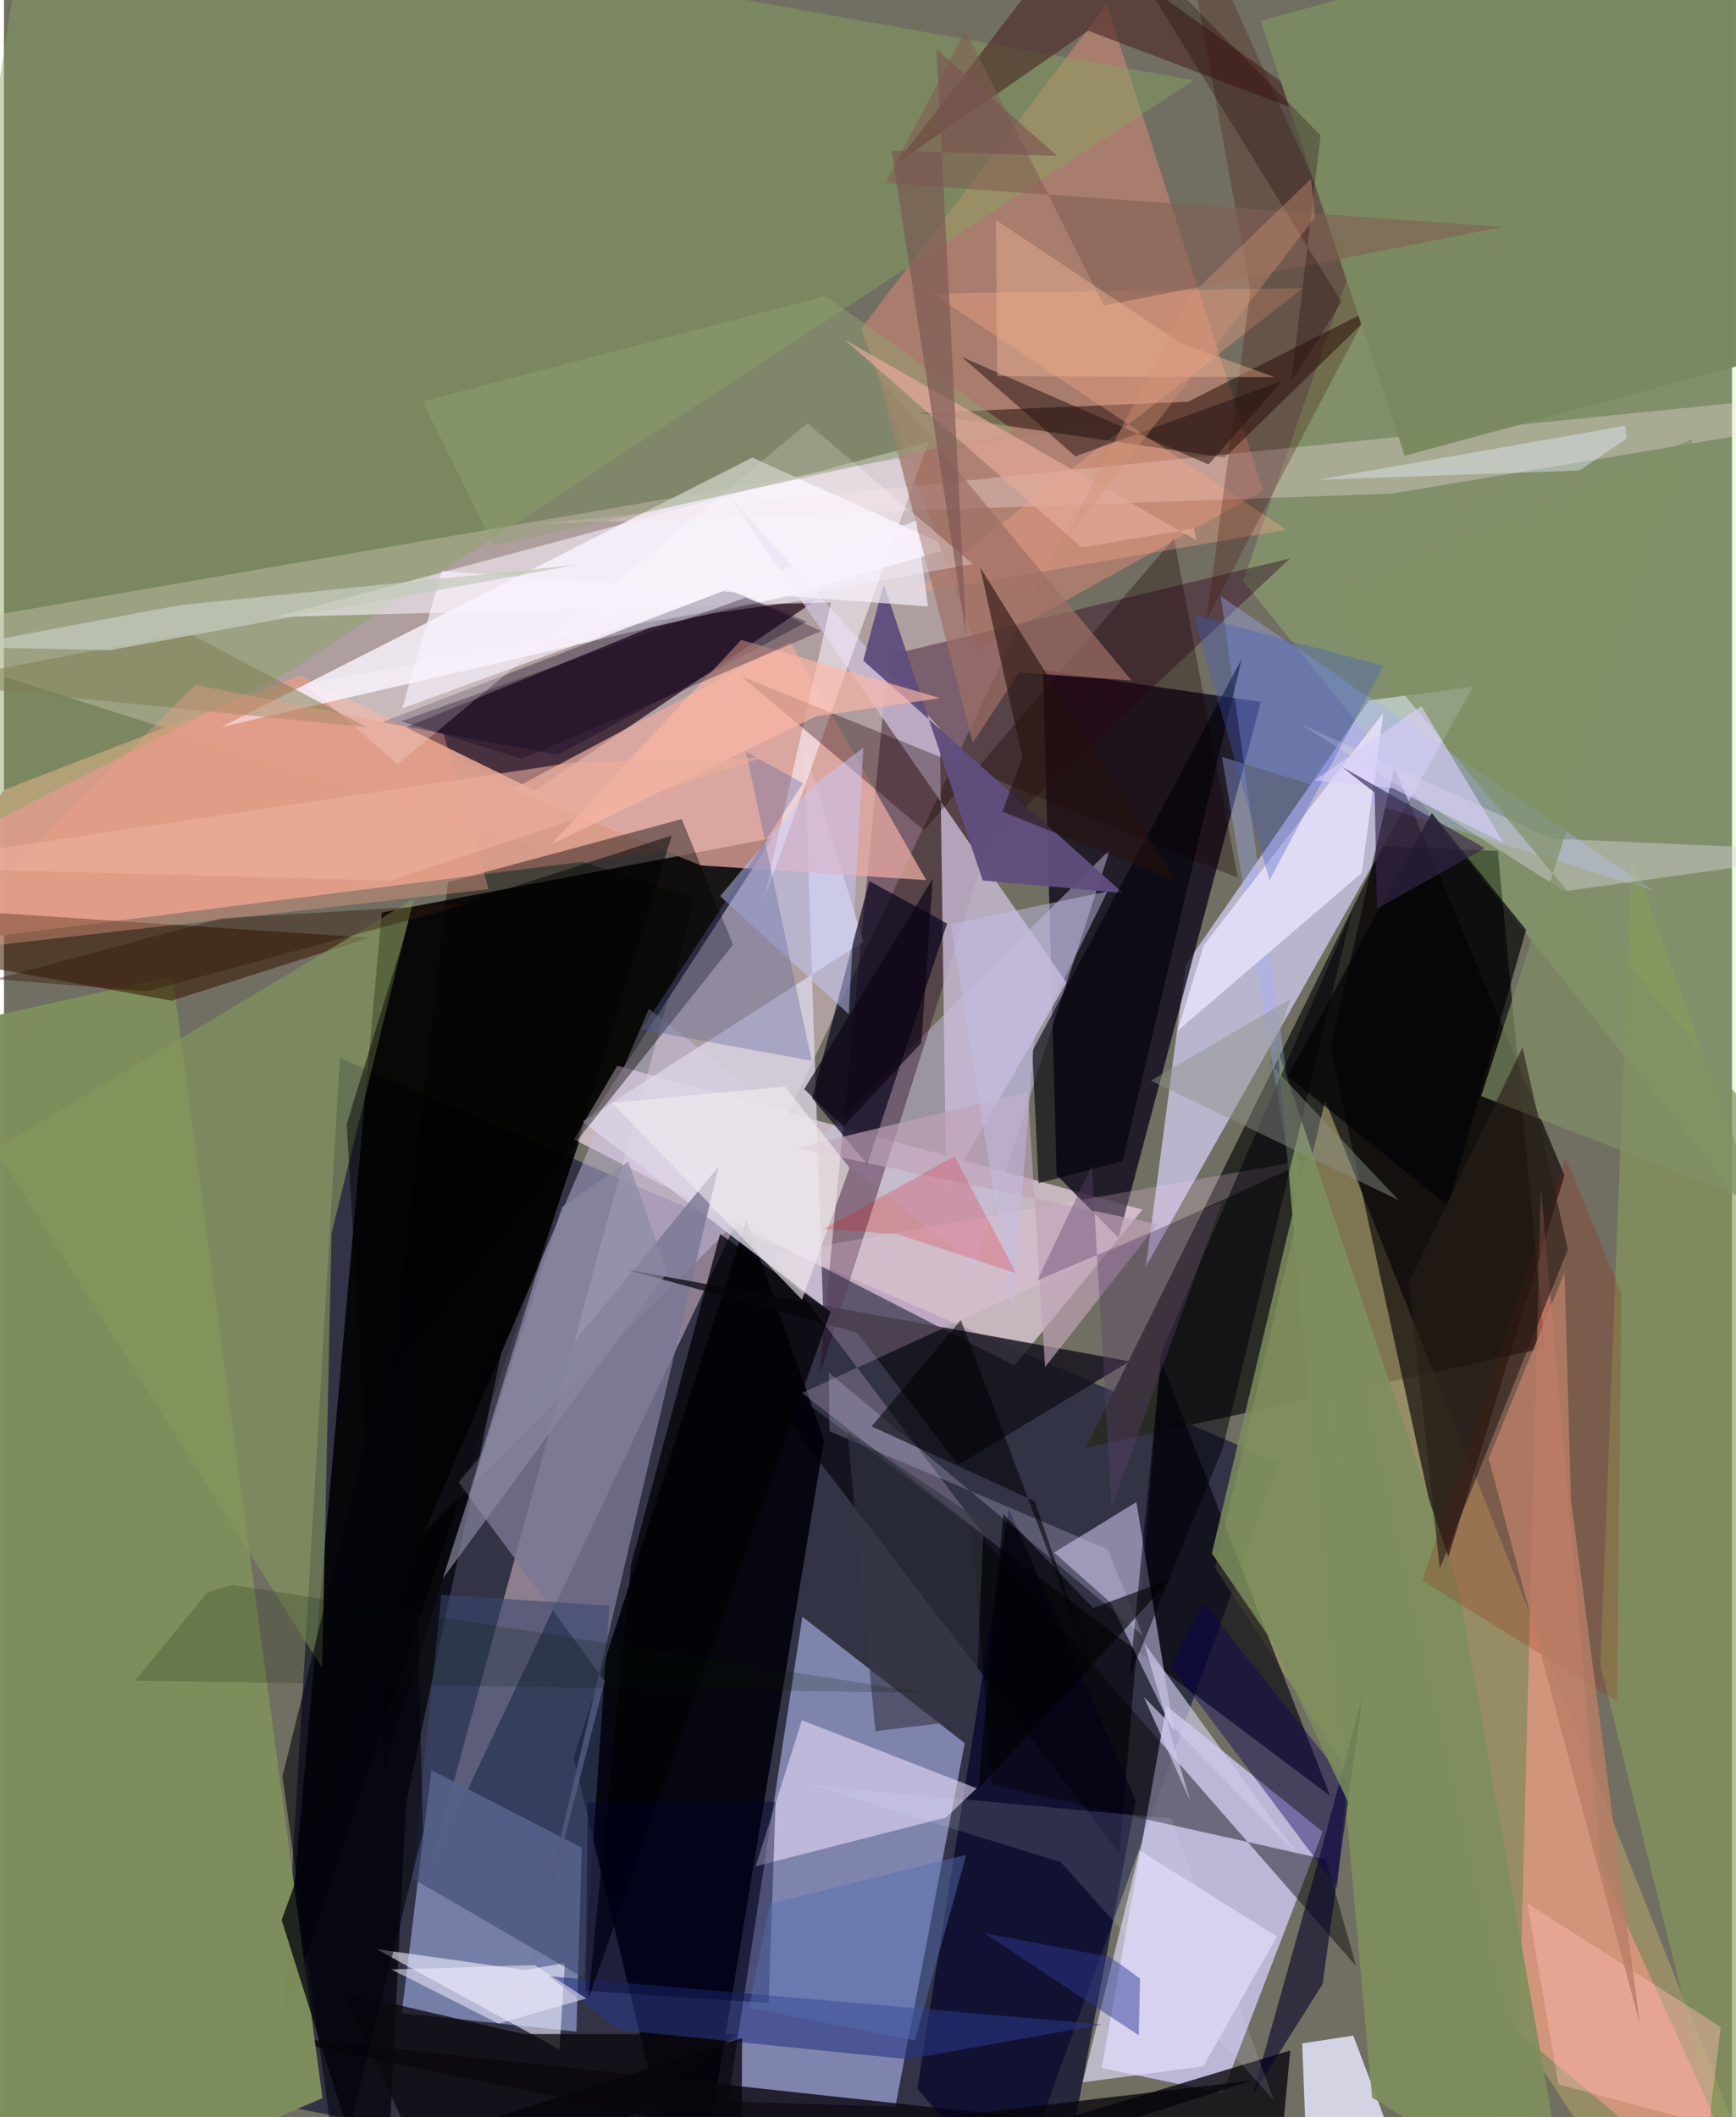 <svg xmlns="http://www.w3.org/2000/svg" width="228" height="278" viewBox="0 0 836 1024"><path fill="#716f61" d="M0 0h836v1024H0z"/><path fill="#101437" fill-opacity=".643" d="M480.06 1086l136.608-378.63-454.135-195.527-29.786 506.217z"/><path fill="#ffdbee" fill-opacity=".439" d="M-62 307.443L537.953 203.65l-332.1 700.903 128.724-470.226z"/><path fill="#010000" fill-opacity=".859" d="M280.19 546.493l-146.038 435.43 48.604-540.554 188.931-35.994z"/><path fill="#2a2b24" fill-opacity=".992" d="M523.362 700.17l143.904-291.016 55.452 2.457 22.706 240.35z"/><path fill="#a5acdf" fill-opacity=".663" d="M350.243 1016.368l81 2.517 33.558-175.777-78.558-61.15z"/><path fill="#ffe5fc" fill-opacity=".596" d="M550.789 585.058l-254.055-69.612-20.965 35.652 213.054 109.408z"/><path fill="#d3cdf2" fill-opacity=".741" d="M710.761 332.126L552.39 612.645l19.366-146.157 88.555-127.706z"/><path fill="#d5cffd" fill-opacity=".753" d="M531.048 1000.205l31.322-175.16 75.604 60.896-48.51 126.414z"/><path fill="#070015" fill-opacity=".741" d="M608.052 339.52l-68.849 259.156-29.929-30.348-6.616-244.167z"/><path fill="#362030" fill-opacity=".859" d="M394.135 289.412l-141.637 95.895-58.655-33.294 128.966-52.582z"/><path fill="#d99d8a" fill-opacity=".976" d="M143.11 326.637l174.416 85.37L-62 460.197.303 381.965z"/><path fill="#f8f3ff" fill-opacity=".816" d="M374.384 289.254l84.328-24.214-96.665-43.73-256.923 130.336z"/><path fill="#7a85af" fill-opacity=".918" d="M192.436 973.685l14.344-117.527 72.74 37.518-2.585 88.967z"/><path fill="#a89a68" fill-opacity=".667" d="M856.849 1077.37l-56.863 8.63-214.094-327.75 53.235-226.074z"/><path fill="#c9c0e3" fill-opacity=".475" d="M535.038 410.883L469.828 612.1 312 487.909 203.345 741.217z"/><path fill="#00000a" fill-opacity=".894" d="M396.753 696.623l-37.632-106.582-83.485 260.15L332.184 1086z"/><path fill="#af7e6e" fill-opacity=".902" d="M414.756 158.942L533.515 2.076l75.6 235.21-138.147 77.102z"/><path fill="#b3f085" fill-opacity=".255" d="M846.092-40.152L717.542-62 599.529 280.949 898 653.046z"/><path fill="#070003" fill-opacity=".631" d="M696.814 759.496l-55.02-252.542 30.835-135.799 82.287 197.287z"/><path fill="#29001f" fill-opacity=".392" d="M427.922 316.941l-33.58 349.192 82.013-259.075 145.839-136.98z"/><path fill="#cbbcd8" fill-opacity=".792" d="M349.862 238.918L452.72 352.246l3.126 223.719 58.15-100.723z"/><path fill="#01000a" fill-opacity=".624" d="M539.73 896.443L351.725 651.058l289.856 217.566-81.937-210.744z"/><path fill="#ff9c8d" fill-opacity=".565" d="M772.46 903.026l-28.95-328.479-10.499 408.826L855.452 1086z"/><path fill="#dcd3fd" fill-opacity=".525" d="M566.159 838.173l-18.31-111.678-39.81 24.42 27.383 24.288z"/><path fill="#0c080f" fill-opacity=".804" d="M613.4 1086l8.887-94.248-112.555 34.01-392.185-42.626z"/><path fill="#7d8e5c" fill-opacity=".984" d="M-62 504.159L-10.08 1086l164.161-71.253-72.527-542.582z"/><path fill="#dcd6e6" fill-opacity=".78" d="M396.245 631.654l-9.033-270.075 28.582 93.828-135.892 87.041z"/><path fill="#d5d4e5" fill-opacity=".984" d="M628.057 988.308l24.705-3.746L691.022 1086h-59.208z"/><path fill="#86a45f" fill-opacity=".451" d="M-62 426.572L13.44-62 575.69 38.843l-437.805 285.92z"/><path fill="#04040d" fill-opacity=".765" d="M249.066 614.208l-114.74 314.408L183.923 1086l10.565-213.46z"/><path fill="#000027" fill-opacity=".651" d="M486.112 729.782l-44.24 280.428 64.965 75.79 40.708-215.182z"/><path fill="#03001b" fill-opacity=".663" d="M456.241 446.704l-37.606-20.573-27.669 105.003 26.67 32.001z"/><path fill="#eee2fe" fill-opacity=".557" d="M363.678 902.64l92.074-23.619 14.844-14.094-84.591-32.898z"/><path fill="#797793" fill-opacity=".8" d="M246.323 986.187l99.412-422.034-125.748 152.793 70.665 96.154z"/><path fill="#220e09" fill-opacity=".529" d="M590.575 221.32L442.9 199.76l129.889-5.456 94.344-47.66z"/><path fill="#e8aba1" fill-opacity=".745" d="M337.063 418.561l109.118 7.13-65.896-115.463-134.287 71.546z"/><path fill="#12111a" fill-opacity=".808" d="M412.75 644.564l48.824 63.99 82.978-50.124-243.877-44.496z"/><path fill="#faf5ff" fill-opacity=".561" d="M447.225 213.86l-79.83 222.014 32.742-144.495-268.97 7.045z"/><path fill="#361600" fill-opacity=".557" d="M-48.908 460.4l25.2-20.168 200.472 13.312-95.67 30.464z"/><path fill="#83985c" fill-opacity=".627" d="M198.199 434.801l-39.71 161.707-4.582 210.215L-3.953 555.87z"/><path fill-opacity=".408" d="M327.904 396.176l24.816 60.754-165.392 207.723L214.84 426.63z"/><path fill="#a0b0fe" fill-opacity=".357" d="M651.001 741.626l-62.308-453.213 209.92 142.65-209.353-64.987z"/><path fill="#f2efff" fill-opacity=".596" d="M251.941 952.805l-71.723-10.098 88.496 48.51 2.684-41.74z"/><path fill-opacity=".424" d="M468.027 737.973L654.16 950.954l-14.629-51.566-161.59-36.109z"/><path fill="#fae4e5" fill-opacity=".322" d="M671.596 238.704l-413.843 14.739L898 188.749l-35.1 17.963z"/><path fill="#4b2825" fill-opacity=".624" d="M524.52 14.865l125.653 47.61-132.954-94.87-85.824 111.8z"/><path fill="#39476c" fill-opacity=".573" d="M292.877 776.646l-12.333 179.99L197.6 908.55l13.96-137.241z"/><path fill="#879d5b" fill-opacity=".62" d="M772.306 805.537L841.996 1086l54.985-369.205-109.56-302.74z"/><path fill="#e6e3ff" fill-opacity=".631" d="M615.855 936.638l-35.643 62.723-58.316 7.788 27.477-112.174z"/><path fill="#180002" fill-opacity=".333" d="M596.906 424.547l-240.303-97.53 88.55 74.608 120.89-141.301z"/><path fill="#e5dff8" fill-opacity=".89" d="M580.478 457.121l86.8-112.322-10.418 77.423-89.14 76.38z"/><path fill="#f9d2f5" fill-opacity=".227" d="M632.358 560.7l-246.23 113.041 87.601 68.367-102.248-135.242z"/><path fill="#7e8f5d" fill-opacity=".925" d="M703.536 767.176l54.155 306.764-95.855-59.426-45.705-506.878z"/><path fill="#0a080c" fill-opacity=".761" d="M220.973 1086l134.003-102.207-103.65-.012-87.457-20.22z"/><path fill="#030028" fill-opacity=".588" d="M637.883 959.707l-33.84 53.563 33.255-118.334 20.265-76.104z"/><path fill="#feaa8a" fill-opacity=".345" d="M628.321 139.399L439.19 287.264l181.254-31.007-171.241-114.272z"/><path fill="#283683" fill-opacity=".58" d="M263.636 955.83l267.442 23.339-93.725 16.813-139.63-14.178z"/><path fill="#01000b" fill-opacity=".525" d="M559.937 653.783l92.12-212.877-62.37 259.29-45.09 110.533z"/><path fill="#604e7d" fill-opacity=".961" d="M473.479 425.854l-47.859-143.34-9.922 36.97 125.661 112.435z"/><path fill="#9e6f64" fill-opacity=".698" d="M422.496 180.7l46.191 178.538 22.376-33.958 54.45 3.844z"/><path fill="#080024" fill-opacity=".322" d="M267.901 365.067l-85.063-15.718 167.2-64.323 38.433 15.687z"/><path fill="#440e00" fill-opacity=".263" d="M661.206 148.214l-79.38 151.362 21.176-159.004L566.212-62z"/><path fill="#fff9ff" fill-opacity=".31" d="M388.713 204.642L190.556 369.6l-45.085-38.842 323.22-57.998z"/><path fill="#c5cafd" fill-opacity=".482" d="M346.492 433.422l45.157-53.848 24.07-17.85-7.016 128.799z"/><path fill="#9d1800" fill-opacity=".204" d="M782.504 625.865l-2.196 197-94.176-58.36 69.376-204.845z"/><path fill="#bfa2b8" fill-opacity=".671" d="M503.68 661.165l54.273-69.029-174.568-36.853 111.911-27.166z"/><path fill="#000003" fill-opacity=".671" d="M690.74 393.197l45.594 56.491-37.777 133.425-77.461-62.511z"/><path fill="#000009" fill-opacity=".616" d="M541.133 561.577l-40.638 10.717-2.975-63.919L598.83 318.65z"/><path fill="#cecbe9" fill-opacity=".671" d="M625.956 897.264l-74.485-76.49 22.347 50.212-22.19-76.287z"/><path fill="#d6d6da" fill-opacity=".435" d="M754.927 431.063L626.859 349.94l121.68 55.66 143.807 6.338z"/><path fill="#7a8961" fill-opacity=".984" d="M872.168-62L607.984 10.091l69.659 210.324L898 161.047z"/><path fill="#91a174" fill-opacity=".475" d="M202.495 194.138l194.999-50.953 91.732 65.367-252.265 55.404z"/><path fill="#080158" fill-opacity=".404" d="M644.975 913.065l4.727-50.6-69.363-87.131-15.8 30.393z"/><path fill="#809065" fill-opacity=".682" d="M637.9 288.526L898 601.288l-183.35-71.131 102.254-317.853z"/><path fill="#241210" fill-opacity=".514" d="M518.348 220.706l100.013-36.448-35.633 40.405-119.362-52.023z"/><path fill="#ffb9b0" fill-opacity=".431" d="M824.775 1027.649l-72.759-19.529-15.065-87.59 93.588 59.92z"/><path fill="#020105" fill-opacity=".741" d="M399.924 634.399L282.74 966.834l20.654-210.272 43.063-159.708z"/><path fill="#8c9286" fill-opacity=".455" d="M612.169 514.117l62.59 66.394-119.914-57.844 67.574-39.532z"/><path fill="#807f56" fill-opacity=".537" d="M89.012 306.033l86.612 45.685-196.269-19.61L-62 334.87z"/><path fill="#c4c0e8" fill-opacity=".482" d="M458.073 446.944l29.893 187.164 10.443-131.234 35.47-71.78z"/><path fill="#f3ecee" fill-opacity=".604" d="M409.102 564.813l-31.376-39.324-83.461 7.962 91.797 95.195z"/><path fill="#291d18" fill-opacity=".62" d="M694.601 758.715l61.964-154.465-21.914-97.667L679.67 620.28z"/><path fill="#fdb7a5" fill-opacity=".643" d="M356.687 309.488l-92.135 98.997 128.47-62.057 59.917-8.763z"/><path fill="#24110d" fill-opacity=".584" d="M492.748 366.492l-9.8 26.033 83.942 33.594-94.658-151.679z"/><path fill="#7c8e5c" fill-opacity=".835" d="M631.24 553.834l-46.896 197.462 28.565 41.772L752.022 1086z"/><path fill="#e3010c" fill-opacity=".204" d="M396.431 594.489l63.438-35.274 29.77 56.586-57.824-19.007z"/><path fill="#5a639d" fill-opacity=".349" d="M386.561 378.837l-27.587-15.17 31.812 149.446-82.3-15.173z"/><path fill="#faf3fe" fill-opacity=".655" d="M441.34 251.778l5.702 41.548-235.185-17.16-19.194 66.437z"/><path fill="#dad8fb" fill-opacity=".239" d="M551.008 791.126l-17.109-41.83-134.513-57.09-.27-28.303z"/><path fill="#415ac8" fill-opacity=".337" d="M667.45 322.036l-55.212 103.738-27.44-95.401-8.993-32.768z"/><path fill="#b87e65" fill-opacity=".82" d="M718.254 705.436l73.145 273.511-33.318-253.542-3.097-109.8z"/><path fill="#815f54" fill-opacity=".592" d="M724.734 109.769L426.408 88.504l38.772-73.78 66.967 133.089z"/><path fill="#000005" fill-opacity=".561" d="M462.913 638.456l-43.171 51.435 78.92 36.161 28.123 82.012z"/><path fill="#2f3a96" fill-opacity=".478" d="M548.991 984.426l.604-27.532-14.453-10.339-60.74-11.532z"/><path fill="#d8cff9" fill-opacity=".639" d="M633.98 377.457l51.74-35.94 39.685 66.086-53.998-26.55z"/><path fill="#8a8aa1" fill-opacity=".659" d="M212.174 763.684l57.832-180.018 32.033-21.82 18.806 53.694z"/><path fill="#e3a99a" fill-opacity=".71" d="M575.681 255.601l1.232 5.74-170.212-97.07 114.63 100.496z"/><path fill="#ed9e88" fill-opacity=".38" d="M212.68 354.862l21.788 75.193-271.849 30.902L92.541 331.23z"/><path fill="#f2efff" fill-opacity=".537" d="M281.779 966.553l-25.141-16.114-69.142 2.14 51.78 26.168z"/><path fill-opacity=".471" d="M196.132 445.28l126.957-41.22L183.79 856.269l-17.97-312.732z"/><path fill="#f4b995" fill-opacity=".408" d="M479.908 106.463l.61 75.386 134.192.56-45.231-16.272z"/><path fill="#795451" fill-opacity=".62" d="M509.586 75.398l-80.14-2.578 36.128 235.252-14.402-284.125z"/><path fill="#363844" fill-opacity=".604" d="M469.832 831.494l4.207-94.826-65.986-44.434 13.515 145.068z"/><path fill="#081700" fill-opacity=".184" d="M446.449 818.833l-382.97-5.973 35.004-42.811 12.056-3.478z"/><path fill="#00002b" fill-opacity=".396" d="M369.915 968.802l-88.5-5.937.992-90.885 90.906-.53z"/><path fill="#c3cbbc" fill-opacity=".733" d="M-22.63 312.906l73.938 1.575 225.293-41.223-191.297 19.38z"/><path fill="#2e1506" fill-opacity=".392" d="M69.355 479.426l156.004-42.452-120.31 7.225-109.135 29.372z"/><path fill="#02030c" fill-opacity=".569" d="M161.305 1052.992L134.74 859.143l61.194-248.023 6.8 274.82z"/><path fill="#160114" fill-opacity=".302" d="M192.105 348.909l166.744-59.874 36.587 16.17L250.652 367z"/><path fill-opacity=".616" d="M526.84 777.732l-43.336-45.438-12.169 133.047 93.142-101.573z"/><path fill="#e0e2ff" fill-opacity=".137" d="M564.851 879.581l49.446 136.228-103.014-115.142-120.006-37.145z"/><path fill="#36264a" fill-opacity=".643" d="M647.267 370.915l15.823 12.43 1.139 56.172 52.23-29.294z"/><path fill="#07050b" fill-opacity=".769" d="M356.486 1086l.602-100.23-242.851 78.124 489.329-57.566z"/><path fill="#1b0007" fill-opacity=".278" d="M647.085 146.017L531.44-41.753l105.502 107.21-14.084 118.957z"/><path fill="#e4ebfc" fill-opacity=".412" d="M785.025 212.108l-22.824 15.46-126.47 4.482 148.596-26.114z"/><path fill="#0c0412" fill-opacity=".671" d="M387.149 526.799l62.195-101.9-5.543 79.464-37.66 40.446z"/><path fill="#eeb09c" fill-opacity=".569" d="M274.414 368.947l92.618-2.556-180.42 59.588L-62 419.25z"/><path fill="#5d3f6d" fill-opacity=".38" d="M499.89 619.309l26.416-55.64 9.53 165.49 53.404-147.806z"/><path fill="#546db1" fill-opacity=".471" d="M370.52 920.901l-10.03 50.256 80.178 15.732 24.857-89.78z"/><path fill="#d59476" fill-opacity=".38" d="M573.132 143.744l59.145-57.236 2.032 18.557-123.652 160.196z"/></svg>